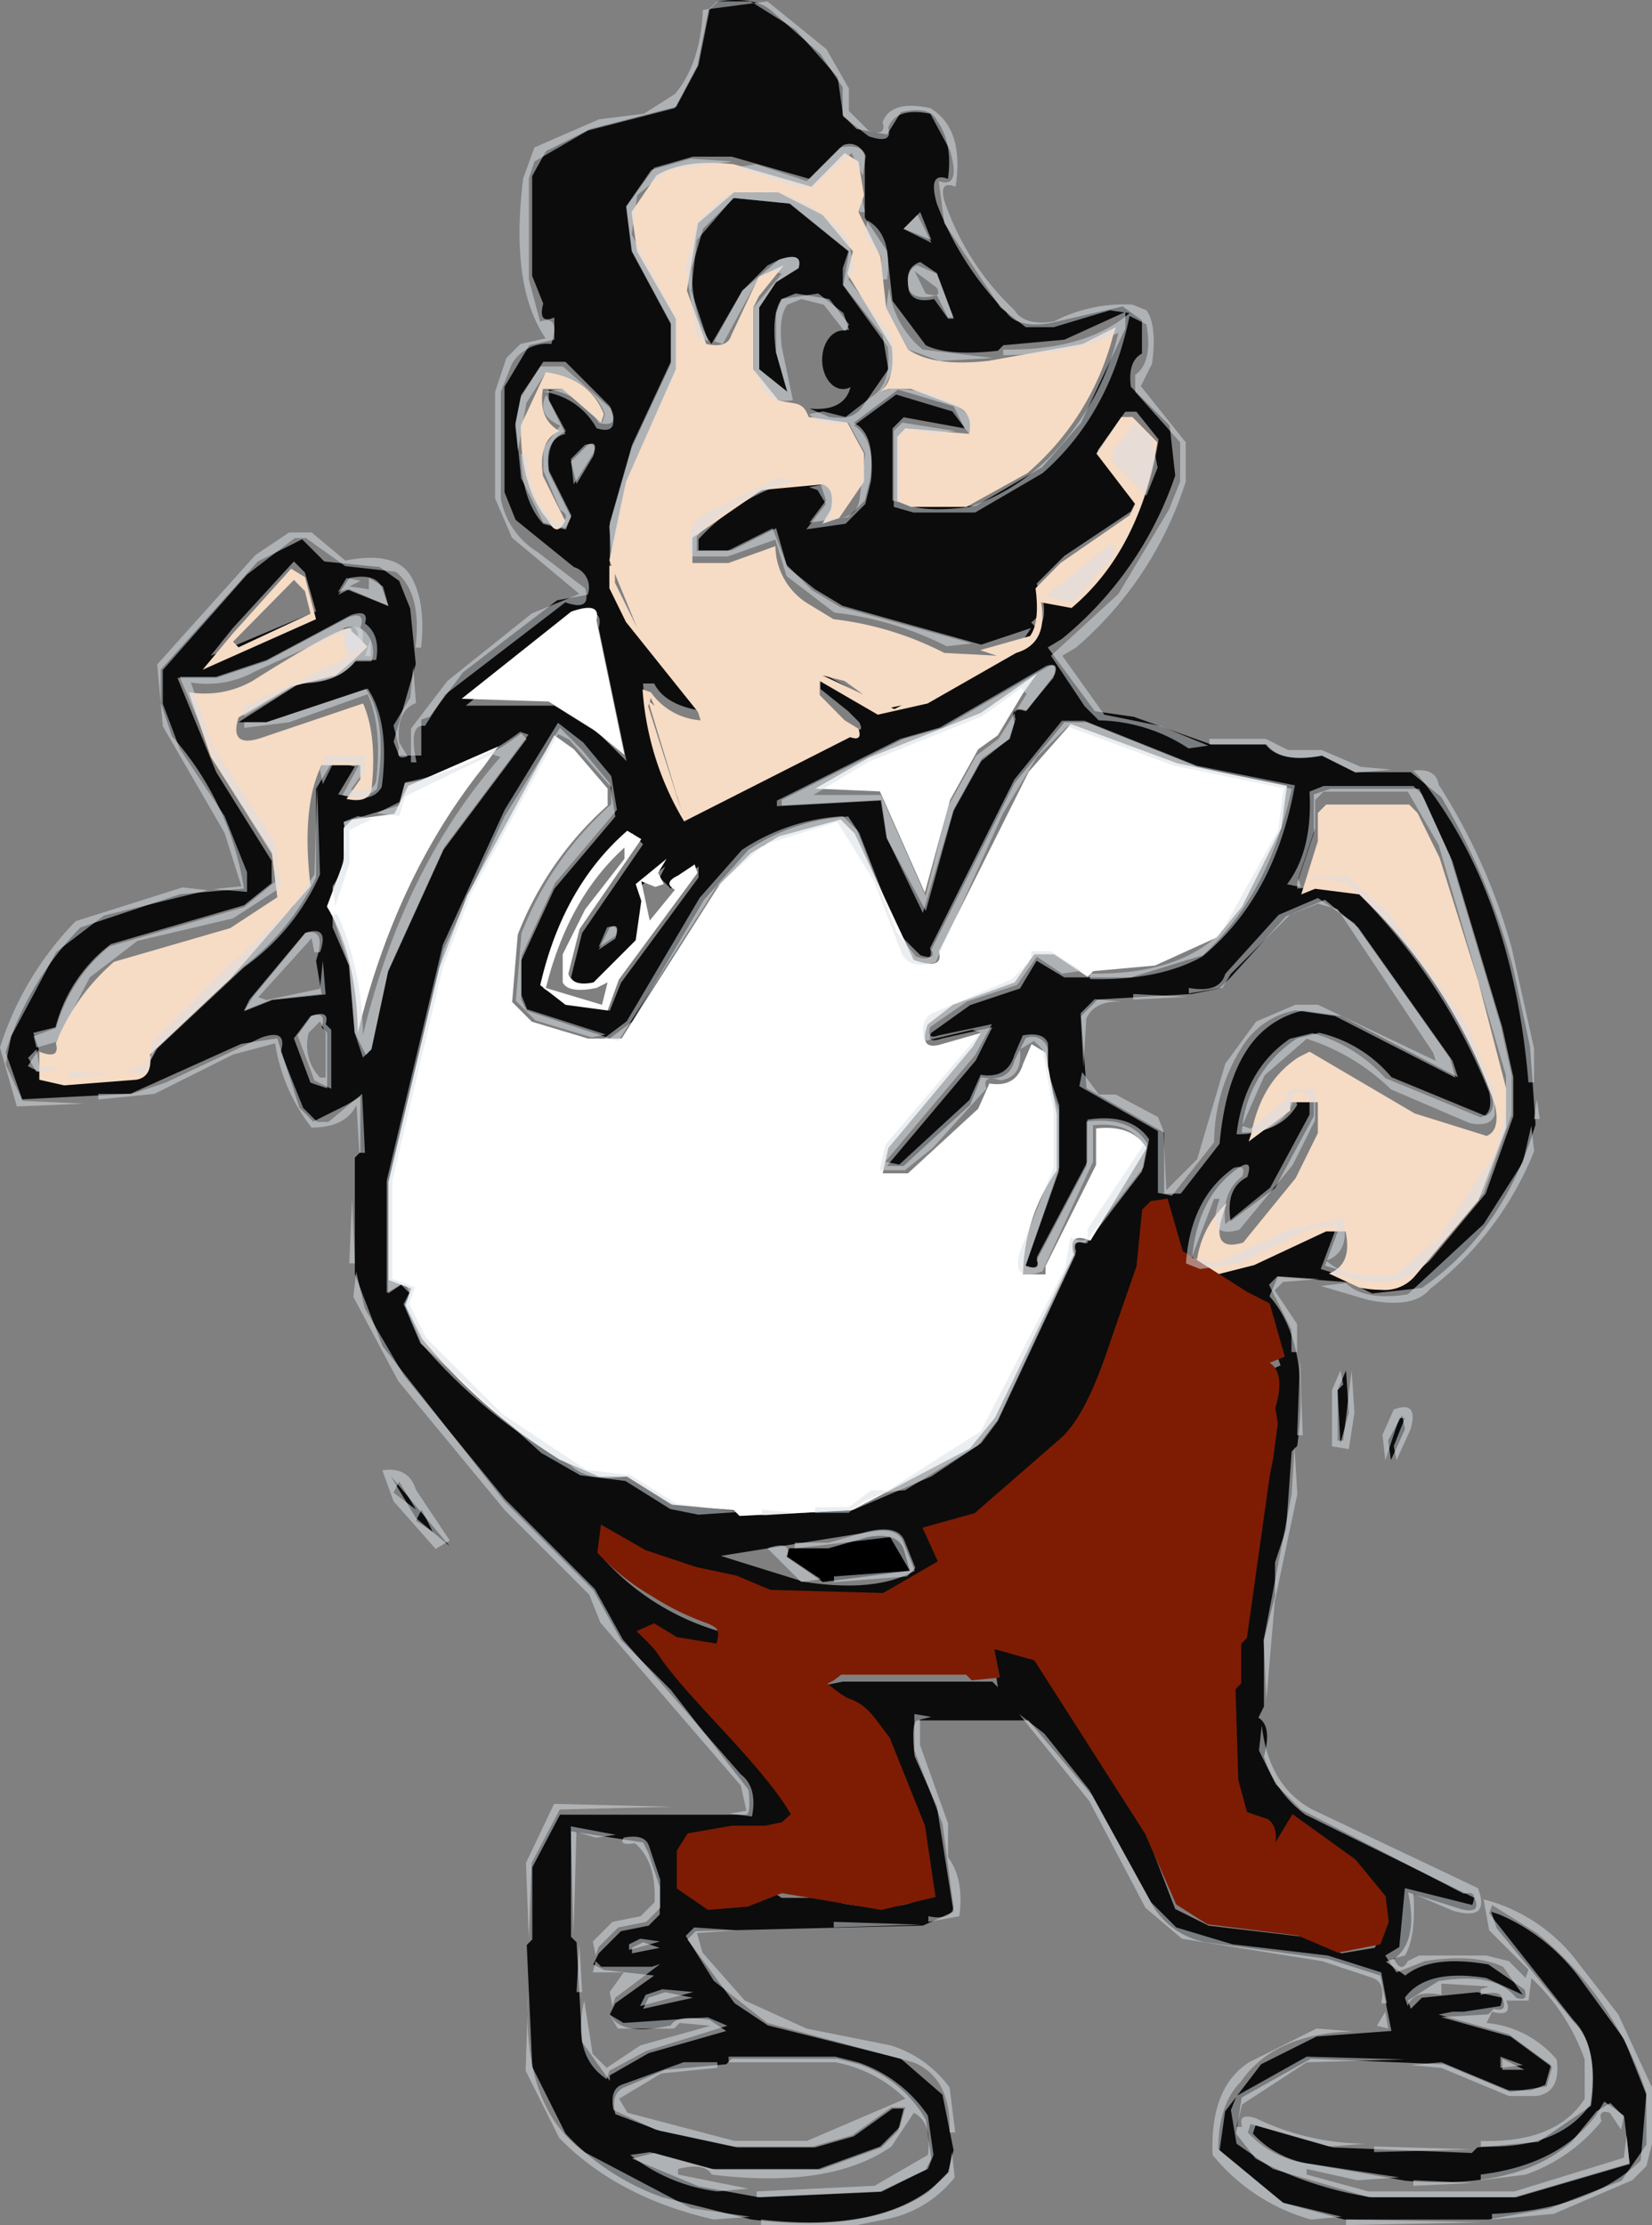 <svg xmlns="http://www.w3.org/2000/svg" width="185.67" height="250" viewBox="0 0 185.67 250">
  <rect x="0" y="0" width="185.67" height="250" fill="#808080" stroke="none"/>
  <g id="man" transform="translate(-3457 -1067.503)">
    <path id="rgba_12_12_12_1_" data-name="rgba(12,12,12,1)" d="M108.055,19.906q4.361-.623,6.23,1.246l5.3,4.673,2.492,3.738v3.115l1.558,1.558,3.427.623,1.557-2.492q3.3-.748,4.049.935,1.807,2.43,1.246,6.542-2.305-.872-1.246,2.8A34.924,34.924,0,0,0,140.451,54.8q1.246,1.869,4.984,1.246l8.1-1.869,2.18,1.558v3.738q-1.62.872-1.246,3.738l4.361,4.361.623,5.607a40.334,40.334,0,0,1-12.771,18.38l-1.558.935,5.3,7.165,4.361.623,8.722,3.115h6.23q1.62,2.118,6.23,1.246l3.738,1.869h6.23l3.426,2.8a75.016,75.016,0,0,1,8.1,19.314l1.869,8.723.623,8.723q-3.551,12.025-12.771,18.38l-5.607.623-2.492-1.246-8.1-.623-.935,2.181q4.672,5.3,3.115,16.822l-.623.623-.623,8.723-1.246,3.738v3.738l-1.246,4.984v7.477l-.623,1.246q1.557.935.623,4.361a12.775,12.775,0,0,0,4.673,6.542l19,9.346q.81,1.869-1.558,1.246l-5.919-1.869q1.184,5.42-1.557,7.477l-.935.312,2.18,1.558q2.928-2.368,9.345-1.246l4.049,2.8q.5,1.433-.935.935-2.367-2.928-8.722-1.869l-3.427,2.181.312.935,1.246-1.246,6.23-.623,2.8.623q.685,1.682-.934,1.246l-.623.623-5.3.312,7.788,2.181,4.672,3.427-.623,2.181-4.049.623-7.476-3.115-14.952-.623-7.787,4.361-.623,4.05,2.18,2.8a40.443,40.443,0,0,0,13.083,4.361h16.2l12.771-3.738-.623-5.3-1.557-1.558-1.557.935L204,260.4q-6.105,5.421-18.69,4.361l-10.591-1.869a10.992,10.992,0,0,1-6.542-3.427l.312-.935,8.722,2.492,15.575.623.623-.623,6.853-.623,5.918-4.05q.935-6.542-1.869-9.346l-8.722-10.592-.623-1.869.935.312a22.076,22.076,0,0,1,9.033,7.165l4.984,6.854,2.492,6.23v5.607l-2.8,4.05-8.1,3.115-6.853,1.246h-16.2l-6.853-1.869-7.164-5.919.623-4.361,4.049-5.3,6.23-3.115,8.41-.623-1.246-6.23-5.919-1.869-13.706-1.869a8.851,8.851,0,0,1-5.919-4.05l-6.853-12.461-7.164-8.411h-12.46q-.748.187-.312,4.05l2.492,5.607,1.869,11.838-3.426,1.558-25.543.623-.934.935,5.3,7.165,3.738,2.492,14.952,3.738,4.673,4.05,1.246,6.23-.623,2.492-2.181,2.181q-6.791,4.735-19.936,3.115l-9.968-2.492a27.04,27.04,0,0,1-10.9-7.165l-3.738-7.477-.623-13.707.623-.623v-8.1l3.115-5.919h20.87q.623,0,.312-2.8l-8.722-11.215-5.607-5.607-3.115-5.607L84.07,188.44,70.364,170.994l-3.115-8.1V149.811l.623-.623v-6.23l-1.558.935-3.738,1.869L61.019,144.2l-2.492-7.788-4.049.623-12.46,5.607-12.148.623L28,137.973a35.192,35.192,0,0,1,8.41-14.019l11.214-3.738,7.165-.623a33.53,33.53,0,0,0-8.1-17.134l-1.246-3.738V94.983l10.9-12.149,4.984-2.492,2.492,2.492,6.23.623,2.18,1.558,1.246,3.115.623,6.23-2.492,8.723.623,1.558h2.492v-4.05l.934-.312L79.4,95.294l10.591-8.1,3.427-.623a2.389,2.389,0,0,0-1.558-3.115l-6.541-5.3L84.07,75.045V63.207l2.8-4.673,2.8-.623V55.419q-1.869.81-1.246-1.558l-1.246-3.115V39.532l1.557-2.8,4.984-2.492,9.656-2.492,2.492-4.673,1.246-6.23Zm14.017,16.2-3.738,3.738-8.722-2.492h-4.361L100.891,38.6l-3.115,4.361.623,4.984,4.361,8.1V60.4L98.4,69.749l-2.492,8.723v6.854a52.592,52.592,0,0,0,9.968,13.707l.623.623q-4.361-.623-5.607-3.115H99.645q.623,8.723,4.984,14.33l18.69-9.346q1.246.623.623-.623L122.7,99.656l-3.115-2.492V95.294l6.853,3.738,5.607-1.246,9.968-5.607,1.246-1.869-5.607,1.869-15.575-4.361-3.115-1.869-3.115-2.492L114.6,79.1l-4.984,2.492h-3.738V80.341a22.471,22.471,0,0,1,11.837-6.854l1.869.623.623,1.869-1.869,2.492,4.361-.623,1.869-1.869.623-2.492q.623-4.984-1.869-6.23l4.984-3.738,6.23,1.869,1.246,2.492-6.853-1.246L127.68,67.88v8.1l2.492.623h6.853l7.476-4.361,4.361-4.984,4.984-10.592V54.8l-6.853,3.115-6.853.623-.623.623q-5.607.623-8.1-.623L127.68,53.55l-.623-5.607L124.565,44.2V37.351A1.741,1.741,0,0,0,122.073,36.1Zm8.722,7.477-1.869,1.869,3.115,1.246Zm0,5.607q-1.869.623-1.246,3.115.623,1.246,3.115.623l1.246,2.492h.623l-1.869-4.984ZM88.431,60.4l-2.492,3.738-.623,3.115.623,6.23,2.492,4.984,2.492.623.623-1.246-2.492-4.984q-.623-3.738,1.869-4.361l-1.869-3.738V63.519a7.688,7.688,0,0,1,5.607,3.738q2.492.623,1.246-1.869L90.923,60.4Zm65.415,5.607-3.115,4.361,4.361,5.607-.623,1.246-7.476,4.984-3.115,3.115q1.246,3.115-.623,4.361l.623.623q1.246-.623.623-3.738l3.738.623q7.476-6.23,9.345-18.068l-2.492-3.115ZM93.415,69.749l-1.869,1.869.623,2.492L94.038,71Q94.661,69.126,93.415,69.749ZM60.4,82.833,53.543,90.31l-2.492,3.115,11.837-4.984L61.642,84.08Zm6.23,1.869L65.38,86.572l1.246-.623,4.361,1.869-.623-1.869Q69.741,84.08,66.626,84.7Zm0,4.361-9.345,4.984-5.607,1.869H47.313l4.361,10.592,6.23,9.969v2.492l-3.115,2.492-14.952,4.361a17.023,17.023,0,0,0-6.23,9.346l-2.492.623.623,1.869-1.246,1.869,1.246.623q2.492-.623,3.738.623l8.1-.623,1.246-2.492,9.968-9.346a27.649,27.649,0,0,0,8.1-9.969v-9.969l1.869-3.115,2.492.623L65.38,109q3.115.623,4.361-.623,1.246-7.477-1.246-11.215L57.281,100.9H54.166l6.853-4.361q4.361,0,6.23-2.492h1.869a3.154,3.154,0,0,0-1.246-3.738Q68.495,88.441,66.626,89.064Zm25.543,0-12.46,9.969h9.968l4.984,3.115,3.115,3.115L94.661,90.31Q95.284,87.818,92.169,89.064Zm52.955,5.607-11.837,6.854-4.361,1.246-13.706,6.854v.623l11.214-.623.623,4.361,4.361,8.1,3.115-11.215,3.115-5.607,3.115-2.492.623-1.869q-.623-1.869,1.246-1.246l3.115-3.738Q146.37,94.048,145.124,94.671Zm1.869,6.23-5.607,6.854-9.345,18.691q.623,1.246-1.246.623l-2.492-2.492-4.361-11.215-1.246-1.869a22.461,22.461,0,0,0-11.214,3.738l-4.984,5.607-8.1,13.707-2.492,1.869L86.562,133.3l-.623-1.246v-4.361l3.738-8.1,6.853-8.1-.623-3.738-3.115-3.738L90.3,101.525l-6.23,9.969-6.853,14.953-6.23,26.168v12.461l1.869-1.246.623,1.246-.623,1.246,1.869,4.361A60.832,60.832,0,0,0,91.546,184.39q1.869,1.869,6.23,1.246l4.984,3.115,9.968.623.623.623,9.968-.623,8.722-3.738,5.607-3.738,1.869-2.492,8.722-18.691q-.623-1.869,1.246-1.246l6.23-8.1.623-3.115q-1.869-3.115-6.853-2.492v4.984l-5.607,10.592q.623,1.246-1.246.623l3.738-10.592v-6.854l-1.246-3.738v-3.115a1.741,1.741,0,0,0-2.492-1.246l-1.246,2.492q-.623,2.492-3.738,1.869l-1.246,3.115-7.476,6.854h-1.869l9.968-11.838,1.869-3.738-5.607,1.246q-1.869.623-1.246-.623l4.361-3.115,5.607-1.869,1.869-3.115,3.115,1.869h7.476l8.1-2.492q7.476-6.853,9.968-18.691l-10.591-2.492-12.46-4.984Zm-61.054,1.246a28.585,28.585,0,0,1-13.083,5.607l-.623,2.492L66,112.117a11.09,11.09,0,0,1-1.246,7.477v4.361l1.869,4.361.623,7.477,1.246,2.492.623-.623,1.869-8.723,6.23-13.707,9.345-12.461Zm90.958,6.23-1.869.623v4.361l-1.869,5.607v.623l6.23-.623a63.652,63.652,0,0,1,15.575,23.676q.623,1.869-.623,2.492l-10.591-4.361a14.962,14.962,0,0,0-8.1-4.984l-2.492.623a13.584,13.584,0,0,0-6.23,10.592q4.361,0,6.23-3.115-.623-1.869,1.869-1.246v2.492l-4.361,8.1-4.984,3.738q-.623-3.738,1.869-4.984.623-1.869-.623-1.246-4.984,3.115-5.607,10.592l1.869.623,4.361-.623,7.476-3.738,3.115-.623-1.869,4.984,4.361,1.246q4.984.623,7.476-1.869l6.23-7.477,3.115-8.723v-4.361l-1.246-5.607L190.6,116.478l-3.115-6.854-.623-1.246Zm-78.5,4.984q-7.476,6.23-9.968,17.445l3.115,1.869,4.361.623,1.246-3.115,8.722-11.838V117.1l-3.115,2.492-1.246-1.246.623-1.246-3.115,2.492.623,1.869-.623,4.361-4.361,4.361q-2.492.623-3.115-.623l1.246-4.984,6.853-9.969Zm77.875,7.477-4.361,1.869-6.23,6.853-1.246,1.246-3.115.623-10.591.623-1.869,1.869.623,8.1,8.722,4.984v6.854h1.869l4.361-5.607q.623-6.854,3.115-10.592a10.1,10.1,0,0,1,6.23-4.361l4.361.623,13.083,6.854-.623-1.869-10.591-14.953Zm-80.367,3.115-1.246,2.492L96.53,125.2Q97.153,123.331,95.907,123.954Zm-34.265.623-6.23,7.477-.623,1.246,3.115-1.246,5.607-.623-.623-3.738Q64.134,123.954,61.642,124.578Zm.623,9.346L60.4,136.415l1.869,4.984,1.869.623v-6.23l-.623-.623Q64.134,133.3,62.265,133.923Zm94.7,22.43-1.246,1.246-.623,6.854-3.115,10.592-4.361,6.853-8.1,7.477-4.984,3.115h-2.492l1.246,3.738-4.984,3.738H116.466l-7.476-1.558-9.872-3.427-3.211-2.492-.623,2.492a28.113,28.113,0,0,0,13.083,8.1l.623,1.869q-4.984.623-7.476-1.869l-1.246.623L115.843,222.4l3.738,6.853a7.688,7.688,0,0,1-5.607-3.738l-8.1,1.246L104.629,228l1.869,4.984,1.869.623,1.246-1.869h3.738l1.869,1.246h6.23l.623.623q6.853,1.246,9.968-1.246v-2.492l-2.492-8.723-2.492-6.23-6.853-4.361q-1.869.623-1.246-1.246l3.115-.623h16.821l.623.623-.623-4.361,4.984,1.246,12.46,19.937,3.115,8.1,3.738,1.869,10.591,1.246,4.361,1.869,3.738-.623,1.246-2.492-.623-3.115a17.928,17.928,0,0,0-10.591-7.477l-1.246,3.115-1.246-3.738H168.8q.623,1.869-.623,1.246l-2.492-4.361V209.935l.623-.623V204.95l.623-.623,2.492-19.314.623-.623.623-9.346q-1.246-1.246.623-1.869l-1.869-5.607-5.607-3.115a11.347,11.347,0,0,1-5.607-6.854Q158.83,155.73,156.961,156.353Zm-31.773,35.514-16.821,2.694,9.345,2.913q8.1,1.246,12.46-1.246l-1.246-3.115Q128.3,191.243,125.188,191.866ZM91.546,225.511v11.838l.623.623.623,11.215,3.115,4.361v-.623l4.361-2.492,8.722-2.492-1.869-1.246q-3.738-.623-4.361.623-5.607,1.246-6.853-1.246l.623-1.246,4.361-3.115-5.607-.623-1.246-.623.623-1.246,2.492-2.492,3.115-.623,1.246-1.246v-3.115L100.268,228l-.623-1.246Zm8.1,12.461-1.246.623v.623l3.115-.623Zm2.492,5.607-1.869.623-.623,1.246,5.607-1.246Zm7.476,7.477-.623.623-6.853.623-4.361,1.869q-1.869.623-1.246,3.115l4.984,1.869,8.722,1.869h8.722l4.361-1.246,4.361-3.115h1.246l-.623,2.492-1.869,1.869-6.853,2.492H107.744l-6.853-1.869-2.492.623,7.476,3.115,6.853,1.246,13.706-.623,4.984-2.492.623-1.246-.623-4.361a13.927,13.927,0,0,0-7.476-6.23l-2.492-.623Zm86.6,0V252.3H198.7Z" transform="translate(3429.631 1047.753)" fill="rgba(12,12,12,1)"/>
    <path id="Union_8" data-name="Union 8" d="M15.46,24.61l-2.209-.947q3.471.316,4.418-1.892l.172-.518a1.765,1.765,0,0,1-.837.215c-1.3,0-2.35-1.474-2.35-3.29s1.052-3.29,2.35-3.29a1.7,1.7,0,0,1,.306.028l.359-.717L15.46,11.359l-3.786-.631-1.578.631q-1.2,1.7-.631,5.995l1.262,4.417L7.573,19.246V12.305l1.893-2.84L11.99,7.888q.567-1.893-2.209-.947l-4.1,3.47-3.47,5.995Q0,13.252,0,7.888L1.262,3.47,4.733,0l6.31.631,6.626,5.364-.631,3.786,4.417,5.679.631,3.786-2.84,4.1a2.852,2.852,0,0,1-2.768,1.333A7.875,7.875,0,0,1,15.46,24.61Z" transform="translate(3534.75 1089.747)" fill="rgba(12,12,12,1)" stroke="rgba(0,0,0,0)" stroke-miterlimit="10" stroke-width="1"/>
    <path id="rgba_12_12_12_1_2" data-name="rgba(12,12,12,1)" d="M88.8,132.917q2.335-.757,1.262,2.524Q87.73,136.2,88.8,132.917Z" transform="translate(3406.826 1005.139)" fill="rgba(12,12,12,1)"/>
    <path id="rgba_12_12_12_1_3" data-name="rgba(12,12,12,1)" d="M269.947,267l.315,4.733-.947,3.471L269,269.209Z" transform="translate(3338.333 954.487)" fill="rgba(12,12,12,1)"/>
    <path id="rgba_12_12_12_1_4" data-name="rgba(12,12,12,1)" d="M279.578,275l.316,1.578-1.578,3.471L278,277.84Z" transform="translate(3335.012 951.496)" fill="rgba(12,12,12,1)"/>
    <path id="rgba_12_12_12_1_5" data-name="rgba(12,12,12,1)" d="M97.5,286l6.626,7.888-3.786-3.155Z" transform="translate(3403.405 947.323)" fill="rgba(12,12,12,1)"/>
    <path id="Union_7" data-name="Union 7" d="M148.361,127.466l-3.421-1.577q2.675-1.01,1.866-4.733h-2.177l-8.087,3.786-4.977,1.262-1.555-.631A10.786,10.786,0,0,1,133.432,118l-.311.947q-1.618,4.606,2.177,3.47l5.91-7.256,2.488-5.048v-3.47h-3.11v.946l-4.665,3.471.311-.947q1.12-5.806,5.287-8.519l1.244-.631,11.819,6.941,8.086,2.525q1.555-.631.933-3.471a58.8,58.8,0,0,0-15.241-23.663l-4.976-.631-1.555.631L143.7,77.3V74.145l.933-.947h9.331l.933.947,2.488,5.048,4.354,13.882,3.111,11.99v4.417l-3.111,8.2-7.153,8.519a4.443,4.443,0,0,1-3.789,1.519A12.943,12.943,0,0,1,148.361,127.466ZM0,104.119v-3.155q2.363.947,1.866-.947A23.68,23.68,0,0,1,8.4,90.868l13.063-3.787,5.288-3.47-.622-5.048L19.284,67.835,16.8,60.579a10.883,10.883,0,0,0,7.154-1.262s11.713-7.48,11.09-5.629a18.791,18.791,0,0,1,1.818,1.771,37.85,37.85,0,0,1-3.578,3.228L28.3,59.948l-5.91,3.47q-1.12,3.6,2.8,2.209l11.2-3.787q1.618,3.723.933,9.781-.435,1.452-2.8.947l1.555-2.208V68.782H31.725q-2.3,4.67-1.244,13.567L21.461,92.76l-9.02,8.519q.312,2.524-1.555,2.839L2.8,104.75ZM67.8,60.263l.933.316a7.44,7.44,0,0,0,5.6,3.155l-.311-.946-8.087-10.1L64.072,48.9V46.381h.259l-.259-.632,1.866-8.834,5.6-12.62V18.616l-4.355-7.573-.621-4.417,2.8-4.1Q72.47.631,78.068,1.262l8.709,2.525L90.51,0l1.555.947.622,3.787-.622,1.893,2.489,5.048.622,5.679,2.488,4.733q2.862,1.957,9.021,1.262l10.574-1.893,3.733-1.892-.311.946a30.3,30.3,0,0,1-9.642,15.46L104.2,39.755H97.974l-1.555-.631V31.867l.932-.947,7.154.631q.5-2.4-1.555-3.155L97.974,26.5H95.486l-.933.316q1.679-1.452,1.244-5.048l-4.976-8.2.622-2.524-3.422-4.1L83.045,4.418H78.068l-4.043,3.47L72.781,15.46l2.177,5.995q2.363.505,2.8-.947l3.111-6.625,2.8-1.262-2.8,3.47-.622,1.262v6.942l2.8,3.47c1.908.547,2.716,0,3.422,1.893l4.354.631,1.866,3.47v3.155l-2.8,4.1-1.866.631.933-1.577q.5-2.335-.933-2.84l-6.842.631L73.4,43.225v2.839h4.043l5.288-1.893a7.7,7.7,0,0,0,3.422,6.31l3.11,1.893a36.141,36.141,0,0,1,12.441,3.786l5.906.316-1.863-.63,5.6-1.578q1.119-1.514.622-5.364l2.8-2.839,7.775-5.364.622-1.262-4.354-5.679,2.8-4.1h1.244l2.8,2.84q-1.99,12.177-9.642,18.615l-3.421-.631q.808,4.607-2.8,5.679l-9.953,5.679-5.6,1.262L87.71,59.316v1.578l2.8,2.839,1.555.947q.5,1.452-.933.947L72.47,75.092A33.178,33.178,0,0,1,67.8,60.263Zm.622,1.893L72.159,73.83h0L68.526,61.854ZM64.694,48.273l2.488,5.048,7.465,8.2.621,2.839h0l-.622-2.84-7.465-8.2-2.488-6.057ZM95.73,62.3l.378.176.8-.415Zm-27.139-.641.583.46a6.034,6.034,0,0,1-.436-.905Zm24-.827L90.51,59.316l-2.489-.631A1.708,1.708,0,0,0,86.983,60.5a1.708,1.708,0,0,1,1.038-1.816Zm15-4.338.024-.013h0Zm-85.82-2.537L28.3,46.7l1.555.947L31.1,52.376,18.351,58.055Zm0,.947.622.631,8.087-3.786-.622-2.525-1.244-1.261ZM57.229,41.333q-3.172-3.723-3.111-10.727l2.8-5.995q4.914.632,6.532,4.733l-.311.946L58.785,26.5H56.607q-.56,3.407,1.867,4.733-2.427,1.01-1.867,5.048l2.488,5.048q-.466.947-.932.947T57.229,41.333Z" transform="translate(3461.418 1084.698)" fill="#f6dbc5" stroke="rgba(0,0,0,0)" stroke-miterlimit="10" stroke-width="1"/>
    <path id="rgba_0_0_0_0_" data-name="rgba(0,0,0,0)" d="M192,68l2.524,1.578q.5,1.641-1.578.947Z" transform="translate(3367.785 1029.95)" fill="rgba(0,0,0,0)"/>
    <path id="rgba_0_0_0_0_2" data-name="rgba(0,0,0,0)" d="M229.209,95l2.209,1.578.631,3.155-1.578,3.471L227,99.1V97.84Z" transform="translate(3354.566 1019.368)" fill="rgba(0,0,0,0)"/>
    <path id="rgba_0_0_0_0_3" data-name="rgba(0,0,0,0)" d="M223.519,115l-.947,1.578-4.733,5.995-2.84-.947Z" transform="translate(3359.063 1011.826)" fill="rgba(0,0,0,0)"/>
    <path id="rgba_0_0_0_0_4" data-name="rgba(0,0,0,0)" d="M75.626,123l1.578.947.631,2.84-8.519,3.786L69,129.626Z" transform="translate(3414.503 1008.808)" fill="rgba(0,0,0,0)"/>
    <path id="rgba_0_0_0_0_5" data-name="rgba(0,0,0,0)" d="M91.578,124l1.262,1.893L90,124.947Z" transform="translate(3406.245 1008.45)" fill="rgba(0,0,0,0)"/>
    <path id="rgba_0_0_0_0_6" data-name="rgba(0,0,0,0)" d="M125.043,131.879q2.082-.694,1.578.947l2.524,11.989-.947-.316-5.679-3.786L114,140.4Z" transform="translate(3397.145 1005.516)" fill="rgba(0,0,0,0)"/>
    <path id="rgba_0_0_0_0_7" data-name="rgba(0,0,0,0)" d="M92.316,135l.316,1.578H92Z" transform="translate(3405.497 1004.305)" fill="rgba(0,0,0,0)"/>
    <path id="Union_4" data-name="Union 4" d="M45.749,101.393l-6.942-.631-5.048-3.156H30.6l-4.417-1.893a64.622,64.622,0,0,1-15.46-13.567L8.834,78.36l.631-1.893-2.524-.946V64.478L12.62,40.5l3.155-8.2,9.781-17.984,2.209,1.577,3.786,4.418V22.2a37.591,37.591,0,0,0-10.1,14.513l-.631,7.573,2.209,2.208,6.31,1.893h3.786L44.171,31.034l3.47-3.47L50.8,25.67l6.941-1.893,1.578,1.577,6.626,14.2q3.407,1.2,2.839-.947l10.1-20.193L83.61,13.05,95.6,17.467l12.3,2.525-.631,4.733-4.417,8.834-2.839,3.47-6.942,3.156-6.941.63-.631.631-3.787-2.524H79.508L77.3,42.077,70.359,44.6l-2.84,2.208q-1.072,3.029,1.578,2.209l4.417-1.262-.947,1.578L63.1,60.692l-.631,2.839h2.84L73.2,56.274l1.262-2.839q2.966.505,3.786-2.209l.947-2.208,1.578.947,1.261,6.941v6.31A20.653,20.653,0,0,0,78.246,74.89h2.525v-.947l5.678-11.359v-4.1q4.1-.441,5.679,2.209L85.819,71.1q-2.588-1.074-1.893,1.577l-8.834,18.3-2.84,3.47L59,101.393l-12.621.63ZM0,33.558,1.893,28.51V24.724l.947-.947,4.733-.631L9.15,19.991l10.1-4.418-1.578,2.209Q7.824,30.025,3.47,47.756,3.345,39.111,0,33.558ZM26.818,44.6l-2.839-2.209Q26.5,31.349,33.759,25.04l1.578.946L28.4,36.082,27.133,41.13q.505,1.452,2.84.947l4.733-4.733.631-4.417-.631-1.893,3.47-2.839-.947,1.578.631,1.261-.947.316-1.577-.63.947,4.417,2.839-3.471q-1.388-.756.316-1.577l1.893-1.262.316.947L32.813,41.761l-1.261,3.471ZM24.61,42.708,30.92,44.6l.631-2.525-1.262.631q-3.155.631-3.786-.631V38.922l2.524-5.048,4.417-5.679V26.932Q27.134,32.612,24.61,42.708ZM62.155,20.623,54.9,20.307l5.995-3.471,12.62-5.048,6.31-4.417L78.246,9.58l-2.839,4.733L73.2,15.889l-3.155,5.679L67.2,31.98ZM29.973,13.681l-5.048-3.155-9.781-.316L27.449.43q3.407-1.2,2.84.946L33.444,16.52Z" transform="translate(3493.74 1135.799)" fill="#fff" stroke="rgba(0,0,0,0)" stroke-miterlimit="10" stroke-width="1"/>
    <path id="rgba_0_0_0_0_8" data-name="rgba(0,0,0,0)" d="M135.15,172l-.315.947L127.893,184.3v3.155q.631,1.578,3.471.947l2.524-1.893-.947,1.578-.631,2.209L126,188.091Q128.524,177.995,135.15,172Z" transform="translate(3392.642 990.269)" fill="rgba(0,0,0,0)"/>
    <path id="rgba_0_0_0_0_9" data-name="rgba(0,0,0,0)" d="M143,179l3.786.947-2.84,3.471Z" transform="translate(3386.255 987.702)" fill="rgba(0,0,0,0)"/>
    <path id="rgba_0_0_0_0_10" data-name="rgba(0,0,0,0)" d="M249.611,183l2.209.631a79.853,79.853,0,0,0,11.989,17.353l-.947-.316L253.4,195.62l-6.31-1.262a10.931,10.931,0,0,0-6.626,4.1,22.416,22.416,0,0,0-3.155,10.727l-4.733,5.995-.316-6.626-.631-1.578-4.733-2.524H225l-1.578-1.578q-1.578-2.209-.631-6.941l1.578-1.578,13.251-1.262,2.209-1.578,6.626-7.257Z" transform="translate(3355.513 986.027)" fill="rgba(0,0,0,0)"/>
    <path id="rgba_0_0_0_0_11" data-name="rgba(0,0,0,0)" d="M79.179,189a7.418,7.418,0,0,1,.947,5.679L73.5,195.941l4.1-4.733Z" transform="translate(3412.842 983.917)" fill="rgba(0,0,0,0)"/>
    <path id="rgba_0_0_0_0_12" data-name="rgba(0,0,0,0)" d="M82.893,204l.947.947v5.048h-.631q-1.7-1.451-1.262-5.048Z" transform="translate(3409.759 978.265)" fill="rgba(0,0,0,0)"/>
    <path id="rgba_0_0_0_0_13" data-name="rgba(0,0,0,0)" d="M200.193,239.982l1.9-.281,1.7,5.892,7.238,4.588,2.535,1.3,1.705,5.979-1.705.684q1.786,1.147.638,5.1l.282,1.713-.524,3.928-.4,2.051-2.556,18.142-.638.637v4.462l-.638.637.307,10.2.986,3.613,2.313.786s1.178.611.88,2.629l1.914-3.187,7.063,5.085,3.393,4.126.369,2.882-.938,2.536-4.784.94-4.465-1.912-10.206-1.275-3.508-2.231-3.492-7.952L187.117,291.58l-4.5-1.275.638,3.2-3.173.319-.638-.637H165.412l-.83.637-.7.381a14.923,14.923,0,0,0,2.25,1.623c2.335.737,3.082,2.361,4.72,4.426l3.974,9.9,1.19,8.019-6.1,1.446-11.18-1.88-3.827,1.513-4.465.367-3.508-2.4v-4.256l1.221-1.94,4.942-.864h3.758l1.88-.39,1.01-.9c-2.8-4.857-9.612-11.225-13.213-15.684-2.476-3.067-1.1-1.967-4.13-4.882l1.981-.885,2.552,1.549,4.465.729c.425-1.615.106-1.737-.957-2.247a30.22,30.22,0,0,1-6.4-3.136A26.45,26.45,0,0,1,138,279.486l.408-3.156,5.014,2.869,5.741,1.912,4.465.94,3.827,1.61,12.683.35,6.135-3.554-1.727-3.779,5.873-1.639,9.887-8.605c2.552-2.55,4.23-7.284,5.506-11.109l2.787-8.014.638-6.374Z" transform="translate(3386.133 962.469)" fill="#7e1c03"/>
    <path id="rgba_0_0_0_0_14" data-name="rgba(0,0,0,0)" d="M178.15,296.918q3.471-.631,4.1,1.578l.631,2.209-9.781,1.262-4.1-2.84.316-.947h4.417Z" transform="translate(3376.383 943.282)"/>
    <path id="rgba_0_0_0_0_15" data-name="rgba(0,0,0,0)" d="M131,351l4.733.631,2.84,1.578,1.262,5.679-1.578,1.578-3.155.631-2.209,2.209q-1.7,5.237,3.471,3.471l-1.578,2.209q-.757,3.344.947,4.1l10.1-.631v.631l-7.572,1.893-3.786,2.524-1.578-1.578-1.262-6.31Z" transform="translate(3390.727 922.332)" fill="rgba(0,0,0,0)"/>
    <path id="rgba_0_0_0_0_16" data-name="rgba(0,0,0,0)" d="M287.5,378l5.364.316-5.364.316Z" transform="translate(3331.507 912.37)" fill="rgba(0,0,0,0)"/>
    <path id="rgba_0_0_0_0_17" data-name="rgba(0,0,0,0)" d="M150.674,392h12.62a15.28,15.28,0,0,1,7.888,4.1l-11.043,4.733h-8.2l-8.2-1.893L139,396.733l1.578-2.209Z" transform="translate(3387.598 907.204)" fill="rgba(0,0,0,0)"/>
    <path id="rgba_0_0_0_0_18" data-name="rgba(0,0,0,0)" d="M175.08,401q2.082,1.073,1.578,4.733l-5.995,3.471-13.882.631L147,406.995l.947-.316,4.417,1.262h11.989l5.048-1.262,4.1-2.84Z" transform="translate(3384.587 903.883)" fill="rgba(0,0,0,0)"/>
    <path id="rgba_0_0_0_0_19" data-name="rgba(0,0,0,0)" d="M296.444,401l1.893.947.631,4.1-12.3,3.786H270.257L263,407.626l2.209-.316,3.786,1.262,12.62.631,6.31-1.262a19.052,19.052,0,0,0,8.519-5.995Z" transform="translate(3340.547 903.883)" fill="rgba(0,0,0,0)"/>
    <path id="rgba_217_223_228_0.53_" data-name="rgba(217,223,228,0.53)" d="M142.07,19.671l6.626,5.364,2.524,4.417v2.524l2.209,2.209q2.082.694,1.578-.947.947-2.524,5.364-1.578,3.849,2.335,2.84,8.834-1.893-.757-1.262,1.578a30.31,30.31,0,0,0,7.888,12.3q1.073,1.767,4.417,1.262a17.2,17.2,0,0,1,8.834-1.893l1.578.631q1.2,1.7.631,5.995L184.033,62.9l5.048,6.31v4.417a40.849,40.849,0,0,1-12.3,18.615l-1.578.947,4.733,6.626,6.31,1.262,5.364,2.209-2.209.316a18.9,18.9,0,0,0-10.1-3.155l-1.578-1.578-3.786-5.679,7.572-6.941,5.679-9.465,1.262-3.155V69.206L183.4,63.527V61.634q2.019-1.451,1.262-5.679l-1.893-.947Q180.5,66.114,172.99,72.677l-7.572,4.417h-6.941l-2.209-.631V67.944l.947-.947,5.995.947-2.84.316-2.524-.631-.947.947v7.257q2.272,1.388,7.888.631a23.728,23.728,0,0,0,11.043-7.888A28.835,28.835,0,0,0,181.509,56.9q-4.985,2.4-12.936,2.524v-.631q9.276.126,14.2-4.1l-2.209-.316-6.31,1.893H171.1l-2.84-2.209-6.31-9.465-.631-4.733q2.524.883,1.262-3.471l-2.209-4.1q-3.912-.757-4.733,1.578.568,1.893-2.209.947l-2.84-2.209-.631-4.417-4.733-5.364-5.048-3.155h-3.786l-.947.947-1.262,6.31-2.524,4.733-9.781,2.524-5.995,3.471-.631,1.893V50.907l1.262,4.733q2.335-.757,1.262,2.524a4.586,4.586,0,0,0-4.417,2.209L112.1,63.527V75.517a8.965,8.965,0,0,0,4.1,5.995l5.364,4.1q.82,2.65-2.209,1.578L105.786,97.6l-2.209,3.471q-1.893-.315-.947,4.1H102v-3.786l4.1-5.364,9.465-7.572,5.364-2.209-7.572-6.31-1.893-4.417V63.527l1.262-3.786,1.578-1.578,2.84-.631q-4.039-5.868-2.524-17.984l1.262-3.471,7.257-3.155,5.048-.631,3.471-2.209q2.9-3.408,3.155-9.465ZM183.4,67l-2.524,3.155v1.262l3.786,3.786,1.262-3.155-.631-3.155ZM180.247,80.88l-6.941,5.679,3.155.631,4.417-5.048Q181.509,80.249,180.247,80.88Z" transform="translate(3401.185 1047.99)" fill="rgba(217,223,228,0.53)"/>
    <path id="rgba_217_223_228_0.53_2" data-name="rgba(217,223,228,0.53)" d="M171.674,45.938q2.4-.442,2.84.947l-.315,2.209-1.262-2.524-4.417,3.786h-1.893L160,48.146l2.209-.316,5.679,1.893Z" transform="translate(3379.777 1038.13)" fill="rgba(217,223,228,0.53)"/>
    <path id="rgba_217_223_228_0.53_3" data-name="rgba(217,223,228,0.53)" d="M146.15,48l4.733.316-7.257.947-3.471,2.84-.631,4.417,5.048,9.465v5.679l-5.679,12.62L137.316,92.8,137,89.332l2.524-8.834,4.417-9.465V66.615l-4.417-8.2-.631-5.048,2.84-4.1Z" transform="translate(3388.466 1037.33)" fill="rgba(217,223,228,0.53)"/>
    <path id="rgba_217_223_228_0.53_4" data-name="rgba(217,223,228,0.53)" d="M156.364,54h5.048a15.2,15.2,0,0,1,7.888,5.364l.631,3.155-.631,1.262,3.786,5.048q1.7,1.451,1.262,5.048L173.086,76.4l.947-.316q6.31,0,9.15,3.471l-.316,1.578-1.893-2.524-6.31-1.893-4.733,3.471q2.461,1.641,1.893,6.31l-.631,2.524-2.209,2.209-4.417.631,2.209-2.84-.947-1.578-.947-.316,1.578-.316q1.451.5.947,2.84l-.316.947q3.155.316,3.471-2.209l.631-5.048L169.3,79.872q-2.966.568-4.417-.947l1.578-.315,2.524.631,2.84-2.209q2.4-1.451,1.893-5.679l-5.048-6.941V62.519l.631-1.893-6.626-5.364-6.31-.631-4.1,4.733-.631,5.679,1.893,5.679-1.262-.631L151,62.519l1.262-5.048,2.84-2.84Z" transform="translate(3383.054 1035.116)" fill="rgba(217,223,228,0.53)"/>
    <path id="rgba_217_223_228_0.53_5" data-name="rgba(217,223,228,0.53)" d="M182.316,55l.316,1.578H182Z" transform="translate(3371.569 1034.747)" fill="rgba(217,223,228,0.53)"/>
    <path id="rgba_217_223_228_0.53_6" data-name="rgba(217,223,228,0.53)" d="M191.578,58l1.578,3.155L190,59.578Z" transform="translate(3368.535 1033.64)" fill="rgba(217,223,228,0.53)"/>
    <path id="rgba_217_223_228_0.53_7" data-name="rgba(217,223,228,0.53)" d="M183.316,59q2.84,1.578,2.209,6.626h-.631V63.1L183,60.578Z" transform="translate(3371.178 1033.271)" fill="rgba(217,223,228,0.53)"/>
    <path id="rgba_217_223_228_0.53_8" data-name="rgba(217,223,228,0.53)" d="M163.257,65.816q2.776-.947,2.209.947l-2.524,1.578-1.893,2.84V78.12l3.155,2.524-1.262-4.417V71.81l.631-1.578,4.1-.631,2.84,2.209.631,1.893h-.631l-2.209-2.84-2.524-.631-1.578.631q-1.01,1.325-.631,4.733l1.262,5.995q-2.966.5-3.786-2.209l-.631-1.262V71.179l3.155-3.786-.947-.316-1.578.631-4.1,7.572L156,74.965l3.155-5.679,2.84-2.84Z" transform="translate(3381.284 1030.873)" fill="rgba(217,223,228,0.53)"/>
    <path id="rgba_217_223_228_0.53_9" data-name="rgba(217,223,228,0.53)" d="M191.884,67l2.209.947,1.893,5.048h-.631l-1.578-2.209q-2.335.5-2.84-.947Q190.5,67.5,191.884,67Zm-.316.631,1.262,2.524q1.893.631,1.262-.631Z" transform="translate(3368.208 1030.319)" fill="rgba(217,223,228,0.53)"/>
    <path id="rgba_217_223_228_0.53_10" data-name="rgba(217,223,228,0.53)" d="M187.316,71a10.5,10.5,0,0,0,3.786,6.941l7.888.947-5.995.315-3.471-1.262L187,73.209Z" transform="translate(3369.602 1028.843)" fill="rgba(217,223,228,0.53)"/>
    <path id="rgba_217_223_228_0.53_11" data-name="rgba(217,223,228,0.53)" d="M122.84,85h2.524l5.364,4.733q1.073,3.029-1.578,2.209a7.973,7.973,0,0,0-5.995-4.1l2.209-.315,4.417,3.786.316-.947q-1.641-4.1-6.626-4.733L121.262,89.1l-.947,5.364L120,91.626l.631-3.155Z" transform="translate(3394.898 1023.677)" fill="rgba(217,223,228,0.53)"/>
    <path id="rgba_217_223_228_0.53_12" data-name="rgba(217,223,228,0.53)" d="M123.84,91l2.209,4.1q-2.272.883-1.893,4.417l2.524,5.048-.631,1.578-2.524-.631q-2.4-2.524-2.524-7.888h.631q.252,5.427,3.471,7.888,1.767-.757.316-1.578l-1.893-4.417V96.995l1.893-2.524Q122.7,93.272,123.84,91Z" transform="translate(3394.544 1020.86)" fill="rgba(217,223,228,0.53)"/>
    <path id="rgba_217_223_228_0.53_13" data-name="rgba(217,223,228,0.53)" d="M131.578,99.938q1.451-.442.947.947l-2.209,3.471-.316-2.84Z" transform="translate(3391.163 1017.555)" fill="rgba(217,223,228,0.53)"/>
    <path id="rgba_217_223_228_0.53_14" data-name="rgba(217,223,228,0.53)" d="M161.691,106l2.209.316a20.171,20.171,0,0,0-11.358,6.31V114.2h3.471l5.048-2.524,1.578,4.1,2.84,2.84,3.155,1.893,14.829,4.1-2.84.316A37.036,37.036,0,0,0,168,121.144l-5.364-4.1-1.262-4.1-5.364,1.893h-4.1q-.757-4.039,2.209-5.048Z" transform="translate(3382.772 1015.186)" fill="rgba(217,223,228,0.53)"/>
    <path id="rgba_217_223_228_0.53_15" data-name="rgba(217,223,228,0.53)" d="M69.829,116h2.524l3.786,3.155q5.49-1.073,7.257,1.578,1.83,2.9,1.262,8.2h-.631q.757-6.121-2.209-8.519l-5.679-.631-4.417-3.155H70.46l-5.364,4.1L55.631,131.46v3.786l1.893,5.048,5.048,7.572,2.524,6.31v2.209l-3.786-.316,3.155-.316-1.893-5.995L55.631,137.77,55,130.829l11.043-12.3Zm6.626,10.727q-1.262,3.155,1.262,2.524Q78.979,126.1,76.455,126.727Zm2.524,1.262-.631,1.893h.631Z" transform="translate(3419.669 1011.327)" fill="rgba(217,223,228,0.53)"/>
    <path id="rgba_217_223_228_0.53_16" data-name="rgba(217,223,228,0.53)" d="M88.947,124l1.578.316-1.262.631,2.209.316V124l1.578.947.631,2.209-4.733-1.893-.947.315Z" transform="translate(3406.991 1008.446)" fill="rgba(217,223,228,0.53)"/>
    <path id="rgba_217_223_228_0.53_17" data-name="rgba(217,223,228,0.53)" d="M68.653,130.879q2.082-.694,1.578.947,1.767,1.262,1.262,4.1H69.284q-1.893,2.524-6.31,2.524l-6.31,3.786-.316-.947,11.989-5.679-.631-2.84-9.781,4.417a11.168,11.168,0,0,1-7.257,1.262l2.524,7.257,6.941,10.727.631,5.048L55.4,164.954l-10.727,2.524-5.364,4.1-3.786,7.257-2.209.631L33,178.206l2.524-.947a17.968,17.968,0,0,1,5.995-9.15l15.144-4.417,3.471-2.84v-2.524l-6.31-10.1-4.417-10.412h4.1l5.679-1.893Z" transform="translate(3427.786 1005.73)" fill="rgba(217,223,228,0.53)"/>
    <path id="rgba_217_223_228_0.53_18" data-name="rgba(217,223,228,0.53)" d="M100.209,140l.316,4.1q-2.272.883-1.893,4.417l.947,1.578q-1.388.5-.947-.947L98,146.626l1.893-3.155Z" transform="translate(3403.229 1002.385)" fill="rgba(217,223,228,0.53)"/>
    <path id="rgba_217_223_228_0.53_19" data-name="rgba(217,223,228,0.53)" d="M197.789,139.938q1.451-.442.947.947l-3.155,4.1q-1.7-.694-1.262.947l-.631,2.209-3.155,2.209-3.155,5.679L183.907,167.7l-4.1-8.519-.631-4.1-11.674.631v-.631l13.882-6.941,4.417-1.262Zm-2.84,2.524-4.417,3.155-12.62,5.048-6.31,3.786h7.572l5.048,11.358,2.524-10.1,3.155-5.679,2.524-1.893,3.155-5.048Z" transform="translate(3376.815 1002.371)" fill="rgba(217,223,228,0.53)"/>
    <path id="rgba_217_223_228_0.53_20" data-name="rgba(217,223,228,0.53)" d="M84.382,144q2.524,3.786,1.578,11.043-1.01,1.893-4.417.947l1.893-3.471L80.6,152.2l-1.262,2.524-.316-1.578.631-1.578h4.417v1.578l-1.578,2.209q2.4.5,2.84-.947.694-6.058-.947-9.781l-8.834,3.155-5.048.631v-.631h2.524Z" transform="translate(3413.949 1000.867)" fill="rgba(217,223,228,0.53)"/>
    <path id="rgba_217_223_228_0.53_21" data-name="rgba(217,223,228,0.53)" d="M188.428,150h2.524l12.62,5.048,11.043,2.209Q212.344,169.814,204.2,176.5q-4.859,2.713-12.62,2.524V178.4q9.97.189,14.829-4.733l6.31-11.358.631-4.733-12.3-2.524-11.989-4.417-3.471,3.471-3.786,6.31-7.572,16.722q-2.9.82-3.786-.947l-3.155-8.2-4.1-6.626-8.2,2.524-5.364,4.733-11.043,17.353L137,185.653l2.524-1.893,8.2-13.882,4.733-5.364a22.752,22.752,0,0,1,11.358-3.786L165.4,162.3l4.417,11.358,2.209,2.84q2.082.694,1.578-.946l9.465-18.931Z" transform="translate(3387.92 998.484)" fill="rgba(217,223,228,0.53)"/>
    <path id="rgba_217_223_228_0.53_22" data-name="rgba(217,223,228,0.53)" d="M116.246,151l2.84,2.209,3.155,3.786.631,3.786-6.941,8.2-3.786,8.2V181.6l.631,1.578,8.834,2.84-1.578.316-6.31-1.893-2.209-2.209.631-7.572a37.58,37.58,0,0,1,10.1-14.513v-1.893l-4.733-5.364-1.262-.631-9.781,17.984-3.155,8.2-5.679,23.979v11.043l2.524.947-.631,1.893,1.893,3.786,8.519,8.519,9.465,6.31,5.048.631,5.048,3.155,7.257.947-4.733.316-3.155-.631-5.048-3.155-5.048-.631-4.417-2.524-13.567-12.3-1.893-4.417.631-1.262-.947-.947L97,215.049v-12.62l6.31-26.5,6.941-15.145Z" transform="translate(3403.464 997.713)" fill="rgba(217,223,228,0.53)"/>
    <path id="rgba_217_223_228_0.53_23" data-name="rgba(217,223,228,0.53)" d="M108.139,152l.947.316-9.465,12.62-6.31,13.882-1.893,8.834-.947.947-.947-2.84-.631-7.572L87,172.508h.631a34.961,34.961,0,0,1,2.84,13.567q4.543-18.8,15.46-31.236l-.947-.316L95.2,159.257l-.631,2.209-2.524-.316,2.524-1.262.631-2.209A30.843,30.843,0,0,0,108.139,152Z" transform="translate(3407.32 997.724)" fill="rgba(217,223,228,0.53)"/>
    <path id="rgba_217_223_228_0.53_24" data-name="rgba(217,223,228,0.53)" d="M245.5,153h6.31l2.524,1.262h3.786l4.417,1.893,3.471.316-4.1.316-3.786-1.893q-4.67.883-6.31-1.262H245.5Z" transform="translate(3347.424 997.509)" fill="rgba(217,223,228,0.53)"/>
    <path id="rgba_217_223_228_0.53_25" data-name="rgba(217,223,228,0.53)" d="M282.5,158.974q2.524-.316,2.84,1.578a67.3,67.3,0,0,1,8.2,18.3l2.524,11.358V194h-.631q-1.83-21.518-12.3-34.391Z" transform="translate(3333.352 995.112)" fill="rgba(217,223,228,0.53)"/>
    <path id="rgba_217_223_228_0.53_26" data-name="rgba(217,223,228,0.53)" d="M70.4,162l.315,9.781A25.305,25.305,0,0,1,62.2,182.193l-9.781,9.15-1.578,2.84L48,193.867q2.966.126,3.786-1.893v-1.262l8.519-8.519,7.257-6.626,2.524-3.786Z" transform="translate(3422.252 993.968)" fill="rgba(217,223,228,0.53)"/>
    <path id="rgba_217_223_228_0.53_27" data-name="rgba(217,223,228,0.53)" d="M257.46,162h10.1l.947.947,3.155,6.941,5.679,18.931L278.6,194.5v4.417l-3.155,8.834-6.626,7.888q-2.019,2.713-7.572,1.893l-4.1-1.262,1.893-5.048-3.471.631-7.572,3.786-4.417.631L242,215.637q.5-7.32,5.364-10.727,1.451-.442.947.947-2.335,1.767-1.893,5.364l5.048-4.1,4.417-8.2v-2.209q-2.4-.946-1.893.947-1.7,3.534-6.31,3.471.883-7.257,5.995-10.727l2.524-.631a17.027,17.027,0,0,1,8.2,5.048l10.727,4.417q1.451-.442.947-2.84a66.532,66.532,0,0,0-16.091-23.663l-4.1-.316,4.1-.315,4.733,4.1,8.834,12.62,3.155,7.572v2.524q-.442,1.451-2.84.947l-8.834-3.786a23.761,23.761,0,0,0-9.465-5.679l-4.733,4.1-2.524,5.679.947.316,4.1-3.471v-.947h3.155v3.471l-2.524,5.048-5.995,7.257q-3.849,1.136-2.209-3.471h-.631l-2.524,6.626,2.84.631,8.2-3.786,5.995-1.262q.82,3.786-1.893,4.733,2.461,2.272,7.888,1.578l4.733-4.1,6.31-9.465,1.262-4.417V194.5L270.4,168.626l-3.471-5.995H257.46l-.947.947v3.155l-1.893,5.679.316.947-1.578-.316q2.9-3.849,2.524-10.412Z" transform="translate(3348.295 993.813)" fill="rgba(217,223,228,0.53)"/>
    <path id="rgba_217_223_228_0.53_28" data-name="rgba(217,223,228,0.53)" d="M89.84,167l1.578.315-2.524,1.262v3.786L87.316,177.1,87,174.888q1.893-2.65,1.262-7.257Z" transform="translate(3407.372 992.199)" fill="rgba(217,223,228,0.53)"/>
    <path id="rgba_217_223_228_0.53_29" data-name="rgba(217,223,228,0.53)" d="M47.508,180l2.84.316-11.674,2.84-5.364,4.1-5.048,9.465-.631,3.155,1.893,4.1,6.941.316-7.572.316L27,197.984a35.642,35.642,0,0,1,8.519-14.2Z" transform="translate(3430 987.21)" fill="rgba(217,223,228,0.53)"/>
    <path id="rgba_217_223_228_0.53_30" data-name="rgba(217,223,228,0.53)" d="M249.818,182l4.1,2.84,10.727,15.144.631,2.209-13.567-6.941-4.417-.631a8.964,8.964,0,0,0-5.995,4.1,20.229,20.229,0,0,0-3.155,10.727l-4.733,5.995-1.578-.316v-6.941L223,203.139l.315-1.578,1.893,2.524H227.1l4.733,2.524.631,1.578.316,6.626,3.471-3.471,3.155-10.727,3.471-4.733,4.417-1.893h2.524l13.251,6.31-.316-.947-10.727-16.091-2.209-.631-3.155,1.262-6.626,6.626-.947,1.578-3.786.631V192.1q3.471.631,4.1-1.578l5.995-6.626Z" transform="translate(3355.306 986.397)" fill="rgba(217,223,228,0.53)"/>
    <path id="rgba_217_223_228_0.53_31" data-name="rgba(217,223,228,0.53)" d="M135.947,186.938q1.451-.442.947.947L135,189.146Z" transform="translate(3389.281 984.76)" fill="rgba(217,223,228,0.53)"/>
    <path id="rgba_217_223_228_0.53_32" data-name="rgba(217,223,228,0.53)" d="M77.441,187.9q2.65-.82,1.578,2.209h-.631l-.316-1.578-5.995,6.626.947.316,5.995-1.262.316-3.155.316,3.786-5.995.631L70.5,196.732l.947-1.578Z" transform="translate(3413.949 984.387)" fill="rgba(217,223,228,0.53)"/>
    <path id="rgba_217_223_228_0.53_33" data-name="rgba(217,223,228,0.53)" d="M198.794,192H201l3.471,2.209-2.209.315-2.84-1.893-2.209,3.155-5.679,1.893-4.1,2.84q-.442,1.451.947.947l5.995-1.262-1.893,3.471-10.1,11.989,1.578.316,7.888-7.257,1.262-2.84q2.966.5,3.786-2.209l.947-2.209q2.4-.442,2.84.947v3.155l1.262,3.786v6.941l-3.786,11.043q1.7.694,1.262-.947l5.679-10.727v-4.733q4.922-.757,6.941,2.209l-.631,3.155-6.626,8.519q-1.388-.442-.947.947l-8.834,18.931-2.209,2.84-8.2,5.048a9.64,9.64,0,0,0-6.31,2.524H174.5v-.631h3.786l2.524-1.893H182.7l10.412-6.626,9.465-18.3.631-3.471q2.4.947,1.893-.947l6.31-9.465q-1.578-2.65-5.679-2.209v4.1l-5.679,12.3q-3.534,1.388-2.524-2.209l3.786-9.465v-6.31l-1.262-6.941-.947-.947-1.578.947q.315,3.155-2.209,3.471-2.082-.694-1.578.947l-5.995,6.626L184.6,216.61h-2.84l.631-2.84,10.727-12.62-.947-.315L186.8,202.1q-.631-2.4.947-3.155l8.834-3.786,2.209-2.209Z" transform="translate(3374.107 982.369)" fill="rgba(217,223,228,0.53)"/>
    <path id="rgba_217_223_228_0.53_34" data-name="rgba(217,223,228,0.53)" d="M231.5,199l5.995.316-5.995.316Z" transform="translate(3352.861 980.182)" fill="rgba(217,223,228,0.53)"/>
    <path id="rgba_217_223_228_0.53_35" data-name="rgba(217,223,228,0.53)" d="M223.578,200l3.471.316q-3.471-.315-4.417,1.893l-.315,5.364L222,201.578Z" transform="translate(3356.452 979.764)" fill="rgba(217,223,228,0.53)"/>
    <path id="rgba_217_223_228_0.53_36" data-name="rgba(217,223,228,0.53)" d="M81.578,202.879q2.082-.694,1.578.947l.631.631v6.626l-1.893-.947L80,205.088Zm.947.631-1.262,1.262a5.244,5.244,0,0,0,1.262,5.048h.631v-5.048Z" transform="translate(3410.444 978.751)" fill="rgba(217,223,228,0.53)"/>
    <path id="rgba_217_223_228_0.53_37" data-name="rgba(217,223,228,0.53)" d="M62.8,206.819q3.029-1.073,2.209,1.578l2.524,6.31,1.578,1.578h1.262l3.786-3.155.316,6.626h-.631l-.316-5.364q-1.262,2.524-5.048,2.524a20.18,20.18,0,0,1-4.1-9.465l-4.733,1.262-8.834,4.417-6.31.631v-.631h3.786l3.786-1.262Z" transform="translate(3423.543 977.273)" fill="rgba(217,223,228,0.53)"/>
    <path id="rgba_217_223_228_0.53_38" data-name="rgba(217,223,228,0.53)" d="M32.947,209l.316,1.893,2.524.316-2.84.316L32,209.947Z" transform="translate(3428.155 976.401)" fill="rgba(217,223,228,0.53)"/>
    <path id="rgba_217_223_228_0.53_39" data-name="rgba(217,223,228,0.53)" d="M39.5,213l4.733.316-4.733.316Z" transform="translate(3425.388 974.905)" fill="rgba(217,223,228,0.53)"/>
    <path id="rgba_217_223_228_0.53_40" data-name="rgba(217,223,228,0.53)" d="M304.316,218l.316,2.209H304Z" transform="translate(3325.418 973.01)" fill="rgba(217,223,228,0.53)"/>
    <path id="rgba_217_223_228_0.53_41" data-name="rgba(217,223,228,0.53)" d="M289.663,223l.315,2.84A36.624,36.624,0,0,1,278.3,241.3q-1.83,2.272-6.941,1.262L266,240.984l2.84-.316q2.082,2.019,6.941,1.262l8.519-7.888,4.417-6.941Z" transform="translate(3339.44 971.001)" fill="rgba(217,223,228,0.53)"/>
    <path id="rgba_217_223_228_0.53_42" data-name="rgba(217,223,228,0.53)" d="M90.316,236l.315,7.257H90Z" transform="translate(3406.251 966.188)" fill="rgba(217,223,228,0.53)"/>
    <path id="rgba_217_223_228_0.53_43" data-name="rgba(217,223,228,0.53)" d="M91.316,250l.947,4.1,4.417,7.572,11.358,13.882,10.1,10.1,3.155,5.679,13.251,15.145q1.893,1.451,1.262,4.733l-2.524-.315,1.893-.316-.631-2.84-15.776-18.3-1.262-3.155-9.465-9.465L96.048,262.3,91,252.84Z" transform="translate(3405.715 960.376)" fill="rgba(217,223,228,0.53)"/>
    <path id="rgba_217_223_228_0.53_44" data-name="rgba(217,223,228,0.53)" d="M256.947,250l4.733.315-4.1.316-.947.947,2.524,3.786v3.155h-.631v-2.524L256,250.947Z" transform="translate(3343.622 960.897)" fill="rgba(217,223,228,0.53)"/>
    <path id="rgba_217_223_228_0.53_45" data-name="rgba(217,223,228,0.53)" d="M261.316,265l.315,8.519H261Z" transform="translate(3341.788 955.239)" fill="rgba(217,223,228,0.53)"/>
    <path id="rgba_217_223_228_0.53_46" data-name="rgba(217,223,228,0.53)" d="M268.947,267l.315,1.578-.631.631v5.679h.631l.947-7.888.315,4.733-.631,4.1L268,275.519v-6.31Z" transform="translate(3338.702 954.482)" fill="rgba(217,223,228,0.53)"/>
    <path id="rgba_217_223_228_0.53_47" data-name="rgba(217,223,228,0.53)" d="M278.262,273.845q2.84-1.073,1.893,2.209l-1.578,3.471-.316-1.578,1.262-3.155h-.631l-1.578,4.733-.316-2.84Z" transform="translate(3335.381 952.024)" fill="rgba(217,223,228,0.53)"/>
    <path id="rgba_217_223_228_0.53_48" data-name="rgba(217,223,228,0.53)" d="M258.471,281l.316,5.364-2.524,11.989-.947,11.043L255,302.77l3.155-16.406Z" transform="translate(3344.019 949.013)" fill="rgba(217,223,228,0.53)"/>
    <path id="rgba_217_223_228_0.53_49" data-name="rgba(217,223,228,0.53)" d="M96,284.963q2.966-.442,3.786,2.209l3.786,5.679-1.578.947-4.733-5.364Zm1.893,1.262-.631,1.262,2.524,1.893Zm2.524,3.155-.631,1.262,1.893,1.262Z" transform="translate(3403.968 947.729)" fill="rgba(217,223,228,0.53)"/>
    <path id="rgba_217_223_228_0.53_50" data-name="rgba(217,223,228,0.53)" d="M164.5,292l3.471.316-3.471.315Z" transform="translate(3378.149 945.124)" fill="rgba(217,223,228,0.53)"/>
    <path id="rgba_217_223_228_0.53_51" data-name="rgba(217,223,228,0.53)" d="M178.7,295.864q3.344-.757,4.1.947l1.262,3.155-.947.947-8.2.631v-.631l8.519-.631-2.209-3.786L170.5,297.757v-.631h3.786Z" transform="translate(3375.819 943.708)" fill="rgba(217,223,228,0.53)"/>
    <path id="rgba_217_223_228_0.53_52" data-name="rgba(217,223,228,0.53)" d="M165.5,298.815q2.777-.947,2.209.947l3.786,2.524-2.209.316Z" transform="translate(3377.757 942.643)" fill="rgba(217,223,228,0.53)"/>
    <path id="rgba_217_223_228_0.53_53" data-name="rgba(217,223,228,0.53)" d="M192,330l1.893.316-1.262.315v2.84l3.155,8.834v3.786q1.83,2.461,1.262,6.626l-3.471.631v-.631q2.4.5,2.84-.947l-1.262-9.465L192,334.1Z" transform="translate(3367.767 930.081)" fill="rgba(217,223,228,0.53)"/>
    <path id="rgba_217_223_228_0.53_54" data-name="rgba(217,223,228,0.53)" d="M211.5,330l2.84,2.209,5.048,6.31,6.941,12.62,2.84,2.84,6.31,1.893,10.727,1.262,5.995,1.893.631,3.471H252.2q.5-2.335-.947-2.84l-5.679-1.893L229.8,355.241l-4.1-3.471-6.31-11.989Z" transform="translate(3360.039 930.081)" fill="rgba(217,223,228,0.53)"/>
    <path id="rgba_217_223_228_0.53_55" data-name="rgba(217,223,228,0.53)" d="M255.316,332q.757,6.815,5.679,9.465L279.61,350.3q1.451,3.786-2.84,2.524l-4.417-1.893q.315,4.8-.947,6.941l-1.262.315q.82,1.767,1.578.316l1.262-.631h7.572l2.524.631,1.893,1.893.316-.947-4.417-4.417-.631-3.471a19.19,19.19,0,0,1,10.727,7.257l4.417,5.679,3.786,8.2v6.31l-.631,2.524-1.578,1.578-8.834,3.786-6.941.631V386.9q10.917-.442,16.722-5.995l.631-7.572a38.876,38.876,0,0,0-12.3-17.984l-5.048-3.155-.315.947,9.465,11.989q2.84,2.84,1.893,9.465-3.471,5.048-12.3,4.733V378.7q8.456.253,11.674-4.733v-4.417a22.99,22.99,0,0,0-5.995-9.15l-.315,2.524h-2.524q.82,1.893-1.578,1.262l-.631,1.262a11.723,11.723,0,0,1,7.888,4.1q.5,3.66-2.209,4.1H283.08l-7.572-3.155-3.471-.315,3.471-.316,7.572,3.155H285.6l1.578-.631.631-2.209-4.733-3.471-7.888-2.209,1.578-.315h1.262l4.1-.631q.82-2.082-2.209-1.262v-.631l.947-.316-5.364-.316v1.262q-3.155-.631-3.786,1.262l-.316-.947q2.4-3.281,9.15-2.209l4.1,1.893-2.209-3.155q-3.218-1.515-8.834-.631l-3.155,1.262-1.262-1.893,1.578-.947.631-6.626,7.572,1.893q.694-1.7-.947-1.262l-18.3-9.465-2.84-2.84L255,334.84Z" transform="translate(3343.498 929.343)" fill="rgba(217,223,228,0.53)"/>
    <path id="rgba_217_223_228_0.53_56" data-name="rgba(217,223,228,0.53)" d="M125.155,346l13.251.316-12.62.315-3.155,5.995-.315,8.519L122,352.626Z" transform="translate(3394.118 924.177)" fill="rgba(217,223,228,0.53)"/>
    <path id="rgba_217_223_228_0.53_57" data-name="rgba(217,223,228,0.53)" d="M130,350l5.048.947-2.209.316-2.209-.631-.316,11.358Z" transform="translate(3391.152 922.701)" fill="rgba(217,223,228,0.53)"/>
    <path id="rgba_217_223_228_0.53_58" data-name="rgba(217,223,228,0.53)" d="M137.471,351.938q2.4-.442,2.84.947l1.262,3.786v3.155l-1.578,1.578-3.155.631-2.209,2.209-.315.947L134,363.612l2.209-2.209,3.155-.631,1.578-1.578q.189-4.607-2.209-6.626Q136.84,352.884,137.471,351.938Z" transform="translate(3389.631 922.025)" fill="rgba(217,223,228,0.53)"/>
    <path id="rgba_217_223_228_0.53_59" data-name="rgba(217,223,228,0.53)" d="M177.5,367l9.781.316-9.781.315Z" transform="translate(3373.204 916.428)" fill="rgba(217,223,228,0.53)"/>
    <path id="rgba_217_223_228_0.53_60" data-name="rgba(217,223,228,0.53)" d="M151.947,368l4.733.315-4.417.316.631,2.209,4.733,5.364,6.941,3.155,9.465,1.893a12.938,12.938,0,0,1,6.626,4.733l.631,5.048h-.631q.189-6.184-4.1-7.888l-16.407-4.417-5.995-4.733L151,368.947Z" transform="translate(3383.069 916.059)" fill="rgba(217,223,228,0.53)"/>
    <path id="rgba_217_223_228_0.53_61" data-name="rgba(217,223,228,0.53)" d="M141.762,370l2.209.316-3.471.947v-.631Z" transform="translate(3387.199 915.321)" fill="rgba(217,223,228,0.53)"/>
    <path id="rgba_217_223_228_0.53_62" data-name="rgba(217,223,228,0.53)" d="M131.316,371l.315,5.364H131Z" transform="translate(3390.795 914.952)" fill="rgba(217,223,228,0.53)"/>
    <path id="rgba_217_223_228_0.53_63" data-name="rgba(217,223,228,0.53)" d="M134.316,374l.631.631h5.679l.947-.315-5.048,3.786-.315.946-.316-1.578,1.578-2.209H134Z" transform="translate(3389.631 913.845)" fill="rgba(217,223,228,0.53)"/>
    <path id="rgba_217_223_228_0.53_64" data-name="rgba(217,223,228,0.53)" d="M122.316,379q-.883,13.188,6.31,18.3l11.989,6.31,6.626.947-4.1.315q-10.79-2.461-17.353-9.15L122,388.15Z" transform="translate(3394.073 912.001)" fill="rgba(217,223,228,0.53)"/>
    <path id="rgba_217_223_228_0.53_65" data-name="rgba(217,223,228,0.53)" d="M145.024,379l3.471.316-5.995,1.578.631-1.262Z" transform="translate(3386.432 912.001)" fill="rgba(217,223,228,0.53)"/>
    <path id="rgba_217_223_228_0.53_66" data-name="rgba(217,223,228,0.53)" d="M132.287,381l.947,5.995,1.578,1.578,3.786-2.524,7.888-2.209-3.471-.315-.631.631h-6.31l-.947-1.578,1.578.947,9.465-.631,2.209.947-9.15,2.84-4.1,2.209-.316.947Q130.9,387.247,132.287,381Z" transform="translate(3390.369 911.263)" fill="rgba(217,223,228,0.53)"/>
    <path id="rgba_217_223_228_0.53_67" data-name="rgba(217,223,228,0.53)" d="M276.947,383l.316,1.893L276,384.578Z" transform="translate(3335.75 910.525)" fill="rgba(217,223,228,0.53)"/>
    <path id="rgba_217_223_228_0.53_68" data-name="rgba(217,223,228,0.53)" d="M257.662,386l4.1.316q-8.9.252-12.62,5.679-2.524,2.524-2.524,7.572l7.257,5.995,6.626,1.578-3.471.316a21.748,21.748,0,0,1-11.043-7.257q-.315-7.572,4.1-10.412Z" transform="translate(3347.301 909.418)" fill="rgba(217,223,228,0.53)"/>
    <path id="rgba_217_223_228_0.53_69" data-name="rgba(217,223,228,0.53)" d="M150.874,391h11.989l2.524.631a15.4,15.4,0,0,1,7.888,5.995l.631,4.417-.631,1.578-5.364,2.524-13.882.631v-.631l13.251-.631,5.995-3.471q.5-3.66-1.578-4.733l-2.524,3.786q-6.878,4.8-20.193,3.155-.82-1.388-3.786-.631v.631l7.888,1.578-3.471.316a19.758,19.758,0,0,1-9.781-4.1l2.209-.316,6.941,1.893H160.97l6.941-2.524,2.209-2.209.631-2.209h-1.578l-4.417,3.155-4.417,1.262H151.5L142.67,399.2l-4.733-2.209q-.442-2.335.947-2.84l6.941-2.524h3.786v.631l-6.31.631-4.733,2.84.947,1.578,11.989,3.155h8.2l11.043-4.733a15.279,15.279,0,0,0-7.888-4.1H150.874Z" transform="translate(3388.013 907.573)" fill="rgba(217,223,228,0.53)"/>
    <path id="rgba_217_223_228_0.53_70" data-name="rgba(217,223,228,0.53)" d="M258.519,391l11.043.316-11.043.315-7.257,4.733-.631,2.524h.631q-.5-1.641,1.578-.947a28.694,28.694,0,0,0,12.3,2.84l-4.1.316-8.834-2.524-.316.947a11.134,11.134,0,0,0,6.626,3.471l10.412,1.578-4.733.316-5.679-1.262v.631l6.941,1.893h16.406l12.3-3.786.315-2.524.315,3.155-12.936,3.786H265.46l-10.727-3.155-4.1-2.84L250,396.995l.631-1.578Z" transform="translate(3345.343 907.573)" fill="rgba(217,223,228,0.53)"/>
    <path id="rgba_217_223_228_0.53_71" data-name="rgba(217,223,228,0.53)" d="M298,391l2.524.947-2.524.316Z" transform="translate(3327.632 907.573)" fill="rgba(217,223,228,0.53)"/>
    <path id="rgba_217_223_228_0.53_72" data-name="rgba(217,223,228,0.53)" d="M308.382,399l2.209,1.578-.315,1.578-1.262-1.893q-1.388-.442-.947.947a19.051,19.051,0,0,1-8.519,5.995l-5.048.631V407.2q8.708-1.073,12.936-6.626Z" transform="translate(3328.924 904.621)" fill="rgba(217,223,228,0.53)"/>
    <path id="rgba_217_223_228_0.53_73" data-name="rgba(217,223,228,0.53)" d="M275.5,407l11.043.315-11.043.315Z" transform="translate(3335.934 901.669)" fill="rgba(217,223,228,0.53)"/>
    <path id="rgba_217_223_228_0.53_74" data-name="rgba(217,223,228,0.53)" d="M185.955,408l.316,2.84a12.928,12.928,0,0,1-7.888,4.733l-3.155.631H164.5v-.631q14.955,1.7,21.139-5.364Z" transform="translate(3378.027 901.3)" fill="rgba(217,223,228,0.53)"/>
    <path id="rgba_217_223_228_0.53_75" data-name="rgba(217,223,228,0.53)" d="M282.5,413l6.626.315-6.626.316Z" transform="translate(3333.352 899.455)" fill="rgba(217,223,228,0.53)"/>
    <path id="rgba_217_223_228_0.53_76" data-name="rgba(217,223,228,0.53)" d="M270.5,420l15.46.315-15.46.315Z" transform="translate(3337.779 896.872)" fill="rgba(217,223,228,0.53)"/>
  </g>
</svg>
